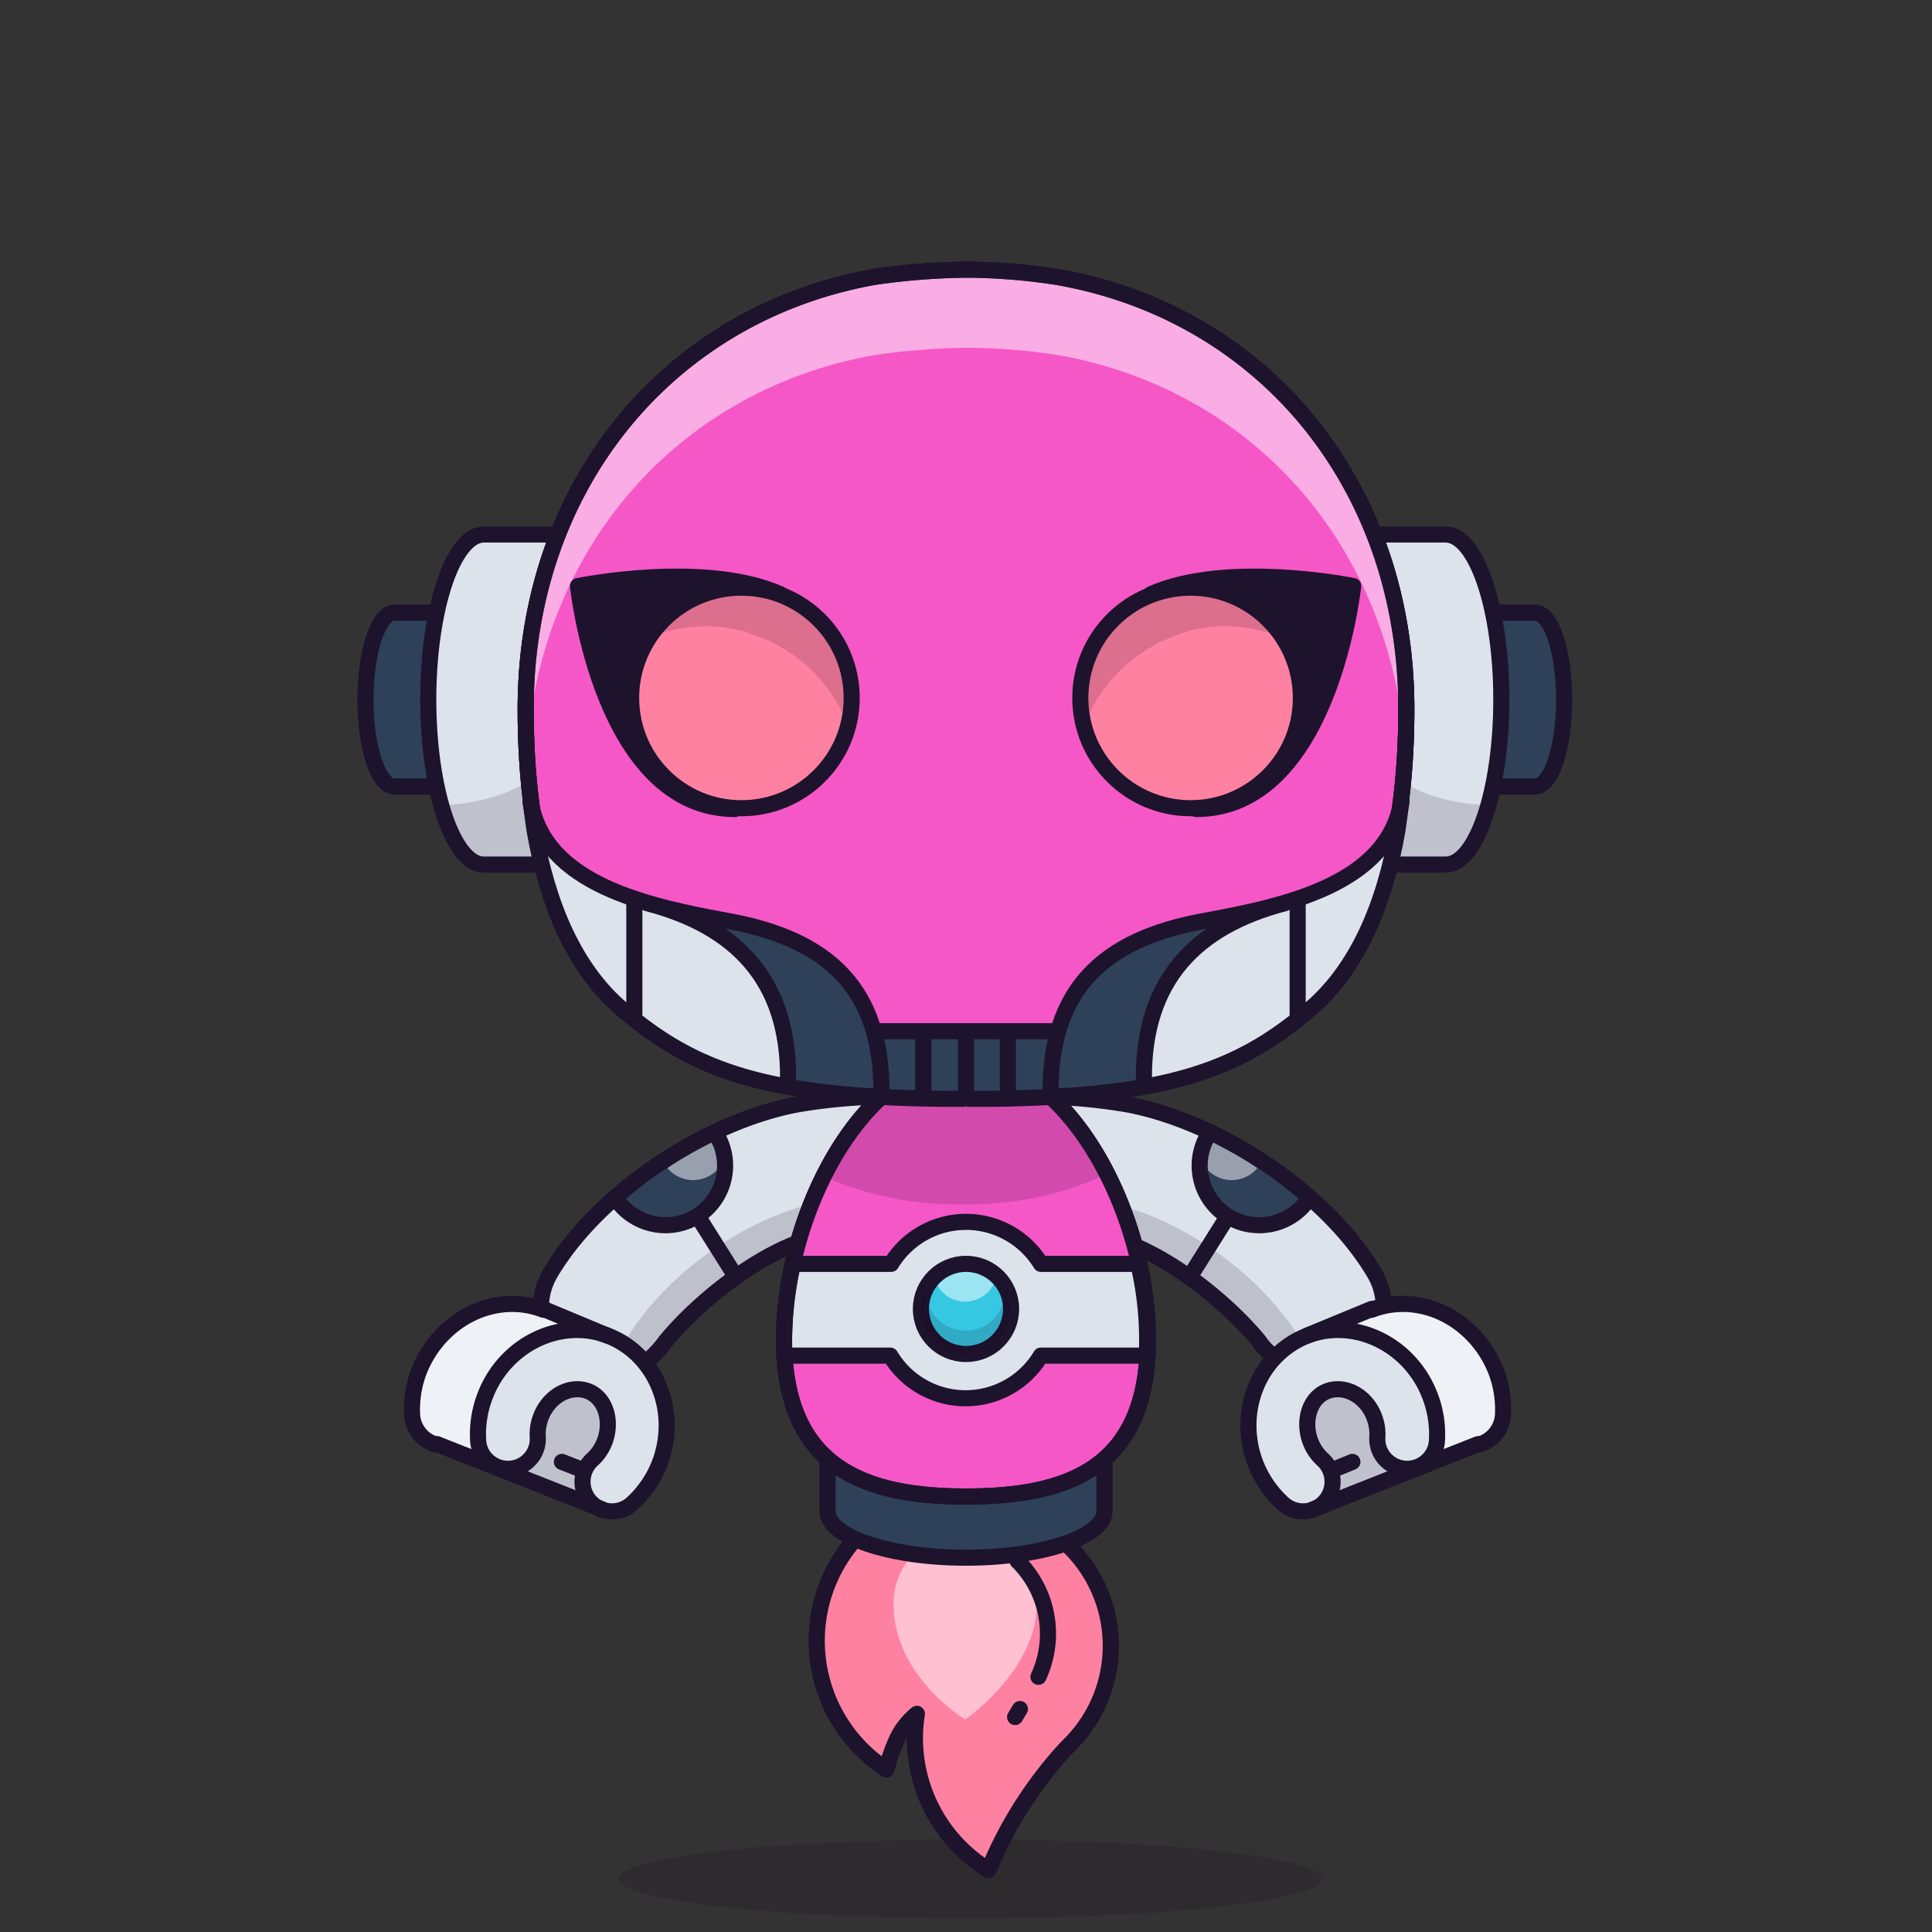 <svg xmlns="http://www.w3.org/2000/svg" xmlns:xlink="http://www.w3.org/1999/xlink" viewBox="0 0 240 240">
  <rect x="0" y="0" width="240" height="240" fill="#333333" stroke="none"/>
  <ellipse cx="120.5" cy="233.4" rx="43.7" ry="4.9" style="fill:#180621;opacity:0.15"/>
  <g>
    <title>02</title>
    <path d="M105.8,191.7a19.1,19.1,0,0,0-4,15.7h0a19.1,19.1,0,0,0,8.3,12.4,22.1,22.1,0,0,1,1.3-3.7,9,9,0,0,1,2.5-3.2,19.2,19.2,0,0,0,8.6,19.2l.3.2a50.8,50.8,0,0,1,9.7-15.2l.4-.4a17.3,17.3,0,0,0,0-24.5" style="fill:#e83a27"/>
    <path d="M128.8,199.2c0,8.3-8.9,14.4-8.9,14.4s-8.9-5.3-8.9-14.4a8.9,8.9,0,1,1,17.8,0Z" style="fill:#fff;opacity:0.5"/>
    <path d="M137.2,180.3H102.8v7.4c0,3.2,7.7,5.8,17.2,5.8s17.2-2.6,17.2-5.8Z" style="fill:#2e4159"/>
    <path d="M137.2,180.3H102.8v7.4c0,3.2,7.7,5.8,17.2,5.8s17.2-2.6,17.2-5.8Z" style="fill:none;stroke:#1d132d;stroke-miterlimit:10;stroke-width:2px"/>
    <path d="M105.8,191.7a19.1,19.1,0,0,0-4,15.7h0a19.1,19.1,0,0,0,8.3,12.4,22.1,22.1,0,0,1,1.3-3.7,9,9,0,0,1,2.5-3.2,19.2,19.2,0,0,0,8.6,19.2l.3.2a50.8,50.8,0,0,1,9.7-15.2l.4-.4a17.3,17.3,0,0,0,0-24.5" style="fill:none;stroke:#1d132d;stroke-linecap:round;stroke-linejoin:round;stroke-width:2px"/>
    <path d="M129,208.3a12.7,12.7,0,0,0-2.6-14.4" style="fill:none;stroke:#1d132d;stroke-linecap:round;stroke-linejoin:round;stroke-width:2px"/>
    <line x1="126.7" y1="212.3" x2="126.1" y2="213.3" style="fill:none;stroke:#1d132d;stroke-linecap:round;stroke-linejoin:round;stroke-width:2px"/>
    <path d="M105.8,191.7a19.1,19.1,0,0,0-4,15.7h0a19.1,19.1,0,0,0,8.3,12.4,22.1,22.1,0,0,1,1.3-3.7,9,9,0,0,1,2.5-3.2,19.2,19.2,0,0,0,8.6,19.2l.3.2a50.8,50.8,0,0,1,9.7-15.2l.4-.4a17.3,17.3,0,0,0,0-24.5" style="fill:#ff81a2"/>
    <path d="M128.8,199.2c0,8.3-8.9,14.4-8.9,14.4s-8.9-5.3-8.9-14.4a8.9,8.9,0,1,1,17.8,0Z" style="fill:#fff;opacity:0.5"/>
    <path d="M137.2,180.3H102.8v7.4c0,3.2,7.7,5.8,17.2,5.8s17.2-2.6,17.2-5.8Z" style="fill:#2e4159"/>
    <path d="M137.2,180.3H102.8v7.4c0,3.2,7.7,5.8,17.2,5.8s17.2-2.6,17.2-5.8Z" style="fill:none;stroke:#1d132d;stroke-miterlimit:10;stroke-width:2px"/>
    <path d="M105.8,191.7a19.1,19.1,0,0,0-4,15.7h0a19.1,19.1,0,0,0,8.3,12.4,22.1,22.1,0,0,1,1.3-3.7,9,9,0,0,1,2.5-3.2,19.2,19.2,0,0,0,8.6,19.2l.3.2a50.8,50.8,0,0,1,9.7-15.2l.4-.4a17.3,17.3,0,0,0,0-24.5" style="fill:none;stroke:#1d132d;stroke-linecap:round;stroke-linejoin:round;stroke-width:2px"/>
    <path d="M129,208.3a12.7,12.7,0,0,0-2.6-14.4" style="fill:none;stroke:#1d132d;stroke-linecap:round;stroke-linejoin:round;stroke-width:2px"/>
    <line x1="126.7" y1="212.3" x2="126.1" y2="213.3" style="fill:none;stroke:#1d132d;stroke-linecap:round;stroke-linejoin:round;stroke-width:2px"/>
  </g>
  <g>
    <title>05</title>
    <path d="M162.8,187.8l23.1-9.5.2-.4a13.2,13.2,0,0,0-.8-8.2c-2.7-6.3-9.6-9.5-15.4-7l-9,3.7Z" style="fill:#dce3ea"/>
    <g style="opacity:0.15">
      <path d="M171.4,178.2c-.5-1.1-.8-3.5-1.8-4.3a4.8,4.8,0,0,0-5.4-.3c-4.2,3.1-.2,8.3.6,12.1a2.8,2.8,0,0,1,0,1.3l11.1-4.5A7.8,7.8,0,0,1,171.4,178.2Z" style="fill:#180621"/>
    </g>
    <path d="M170,162.8l-7.3,2.9c5.8-2.3,12.5.9,15.1,7.2a13.2,13.2,0,0,1,.7,8.3l-.2.4,7.4-2.9.2-.4a13.2,13.2,0,0,0-.7-8.3C182.6,163.5,175.8,160.3,170,162.8Z" style="fill:#fff;opacity:0.5"/>
    <path d="M163.2,187.5a3.7,3.7,0,0,1-3.8-.7,13.3,13.3,0,0,1-3.4-4.9c-2.5-6.4.3-13.5,6.2-15.9s12.9.9,15.4,7.3a13.3,13.3,0,0,1,.9,5.7,3.7,3.7,0,1,1-7.4-.5,5.9,5.9,0,0,0-.4-2.5c-1-2.6-3.6-4-5.8-3.2s-3.1,3.7-2.1,6.3a5.8,5.8,0,0,0,1.5,2.2,3.7,3.7,0,0,1-1.1,6.2Z" style="fill:#dce3ea"/>
    <path d="M103.4,153.3c-6.9.7-17.1,7.3-20.7,13.3a8.3,8.3,0,0,1-2.6,2.7l-12.9-7a8.3,8.3,0,0,1,1.2-4.2c5.8-9.8,19-18.7,30.6-20.9a70.2,70.2,0,0,1,11.7-1Z" style="fill:#dce3ea"/>
    <path d="M109.2,136.2l-5.8,12.8c-11,1.8-21.2,9.9-25.6,17.4l-.9,1.2,3.3,1.8a8.3,8.3,0,0,0,2.6-2.7c3.6-6,13.8-12.6,20.7-13.3l7.2-17.1Z" style="fill:#180621;opacity:0.15"/>
    <path d="M88.9,140.8a7.4,7.4,0,0,1-12.1,8.5" style="fill:#2e4159"/>
    <path d="M86.1,146.6a4.2,4.2,0,0,0,3.9-2.7,6.4,6.4,0,0,0-1-3.1l-6.1,4.3A4.2,4.2,0,0,0,86.1,146.6Z" style="fill:#fff;opacity:0.5"/>
    <path d="M67.2,162.3a8.3,8.3,0,0,1,1.2-4.2c5.8-9.8,19-18.7,30.6-20.9a70.2,70.2,0,0,1,11.7-1" style="fill:none;stroke:#1d132d;stroke-miterlimit:10;stroke-width:2px"/>
    <path d="M103.4,153.3c-6.9.7-15.9,7.5-20.7,13.3a12.7,12.7,0,0,1-2.6,2.7" style="fill:none;stroke:#1d132d;stroke-miterlimit:10;stroke-width:2px"/>
    <path d="M88.9,140.8a7.4,7.4,0,0,1-12.1,8.5" style="fill:none;stroke:#1d132d;stroke-linecap:round;stroke-linejoin:round;stroke-width:2px"/>
    <line x1="87" y1="151.6" x2="90.9" y2="157.8" style="fill:none;stroke:#1d132d;stroke-linecap:round;stroke-linejoin:round;stroke-width:2px"/>
    <path d="M135.7,153.3c6.9.7,17.1,7.3,20.7,13.3a8.3,8.3,0,0,0,2.6,2.7l12.9-7a8.3,8.3,0,0,0-1.2-4.2c-5.8-9.8-19-18.7-30.6-20.9a70.2,70.2,0,0,0-11.7-1Z" style="fill:#dce3ea"/>
    <path d="M158,168.5a15.1,15.1,0,0,1,3.3-2.5c-4.6-7.4-14.6-15.2-25.4-17L130,136.2h-1.5l7.2,17.1c6.9.7,17.1,7.3,20.7,13.3A8.3,8.3,0,0,0,158,168.5Z" style="fill:#180621;opacity:0.15"/>
    <path d="M150.2,140.8a7.4,7.4,0,0,0,12.1,8.5" style="fill:#2e4159"/>
    <path d="M153,146.6a4.2,4.2,0,0,1-3.9-2.7,6.4,6.4,0,0,1,1-3.1l6.1,4.3A4.2,4.2,0,0,1,153,146.6Z" style="fill:#fff;opacity:0.5"/>
    <path d="M171.9,162.3a8.3,8.3,0,0,0-1.2-4.2c-5.8-9.8-19-18.7-30.6-20.9a70.2,70.2,0,0,0-11.7-1" style="fill:none;stroke:#1d132d;stroke-miterlimit:10;stroke-width:2px"/>
    <path d="M135.7,153.3c6.9.7,15.9,7.5,20.7,13.3a7.1,7.1,0,0,0,2,2" style="fill:none;stroke:#1d132d;stroke-miterlimit:10;stroke-width:2px"/>
    <path d="M150.2,140.8a7.4,7.4,0,0,0,12.1,8.5" style="fill:none;stroke:#1d132d;stroke-linecap:round;stroke-linejoin:round;stroke-width:2px"/>
    <line x1="152.2" y1="151.6" x2="148.3" y2="157.8" style="fill:none;stroke:#1d132d;stroke-linecap:round;stroke-linejoin:round;stroke-width:2px"/>
    <line x1="170.4" y1="162.6" x2="162.4" y2="165.9" style="fill:none;stroke:#1d132d;stroke-linecap:round;stroke-linejoin:round;stroke-width:2px"/>
    <line x1="163.1" y1="187.5" x2="183.6" y2="179.4" style="fill:none;stroke:#1d132d;stroke-linecap:round;stroke-linejoin:round;stroke-width:2px"/>
    <line x1="165.8" y1="182.5" x2="168" y2="181.6" style="fill:none;stroke:#1d132d;stroke-linecap:round;stroke-linejoin:round;stroke-width:2px"/>
    <path d="M163.2,187.5a3.7,3.7,0,0,1-3.8-.7,13.3,13.3,0,0,1-3.4-4.9c-2.5-6.4.3-13.5,6.2-15.9s12.9.9,15.4,7.3a13.3,13.3,0,0,1,.9,5.7,3.7,3.7,0,1,1-7.4-.5,5.9,5.9,0,0,0-.4-2.5c-1-2.6-3.6-4-5.8-3.2s-3.1,3.7-2.1,6.3a5.8,5.8,0,0,0,1.5,2.2,3.7,3.7,0,0,1-1.1,6.2Z" style="fill:none;stroke:#1d132d;stroke-linecap:round;stroke-linejoin:round;stroke-width:2px"/>
    <path d="M170.4,162.7c6-2.3,12.8,1.1,15.4,7.5a13.4,13.4,0,0,1,.9,5.7,4.1,4.1,0,0,1-2.8,3.5" style="fill:none;stroke:#1d132d;stroke-linecap:round;stroke-linejoin:round;stroke-width:2px"/>
    <path d="M75.1,187.8l-23.1-9.5-.2-.4a13.2,13.2,0,0,1,.8-8.2c2.7-6.3,9.6-9.5,15.4-7l9,3.7Z" style="fill:#dce3ea"/>
    <g style="opacity:0.15">
      <path d="M66.5,178.2c.5-1.1.8-3.5,1.8-4.3a4.8,4.8,0,0,1,5.4-.3c4.2,3.1.2,8.3-.6,12.1a2.8,2.8,0,0,0,0,1.3l-11.1-4.5A7.8,7.8,0,0,0,66.5,178.2Z" style="fill:#180621"/>
    </g>
    <path d="M67.9,162.8l7.3,2.9c-5.8-2.3-12.5.9-15.1,7.2a13.2,13.2,0,0,0-.7,8.3l.2.4L52,178.5l-.2-.4a13.2,13.2,0,0,1,.7-8.3C55.2,163.5,62.1,160.3,67.9,162.8Z" style="fill:#fff;opacity:0.5"/>
    <path d="M74.7,187.5a3.7,3.7,0,0,0,3.8-.7,13.3,13.3,0,0,0,3.4-4.9c2.5-6.4-.3-13.5-6.2-15.9s-12.9.9-15.4,7.3a13.3,13.3,0,0,0-.9,5.7,3.7,3.7,0,1,0,7.4-.5,5.9,5.9,0,0,1,.4-2.5c1-2.6,3.6-4,5.8-3.2s3.1,3.7,2.1,6.3a5.8,5.8,0,0,1-1.5,2.2,3.7,3.7,0,0,0,1.1,6.2Z" style="fill:#dce3ea"/>
    <line x1="67.5" y1="162.6" x2="75.4" y2="165.9" style="fill:none;stroke:#1d132d;stroke-linecap:round;stroke-linejoin:round;stroke-width:2px"/>
    <line x1="74.8" y1="187.5" x2="54.3" y2="179.4" style="fill:none;stroke:#1d132d;stroke-linecap:round;stroke-linejoin:round;stroke-width:2px"/>
    <line x1="72.1" y1="182.5" x2="69.8" y2="181.6" style="fill:none;stroke:#1d132d;stroke-linecap:round;stroke-linejoin:round;stroke-width:2px"/>
    <path d="M74.7,187.5a3.7,3.7,0,0,0,3.8-.7,13.3,13.3,0,0,0,3.4-4.9c2.5-6.4-.3-13.5-6.2-15.9s-12.9.9-15.4,7.3a13.3,13.3,0,0,0-.9,5.7,3.7,3.7,0,1,0,7.4-.5,5.9,5.9,0,0,1,.4-2.5c1-2.6,3.6-4,5.8-3.2s3.1,3.7,2.1,6.3a5.8,5.8,0,0,1-1.5,2.2,3.7,3.7,0,0,0,1.1,6.2Z" style="fill:none;stroke:#1d132d;stroke-linecap:round;stroke-linejoin:round;stroke-width:2px"/>
    <path d="M67.5,162.7c-6-2.3-12.8,1.1-15.4,7.5a13.4,13.4,0,0,0-.9,5.7,4.1,4.1,0,0,0,2.8,3.5" style="fill:none;stroke:#1d132d;stroke-linecap:round;stroke-linejoin:round;stroke-width:2px"/>
  </g>
  <g>
    <title>03</title>
    <g style="isolation:isolate">
      <path d="M54.5,76.2H49c-2,0-3.6,4.8-3.6,10.8S47,97.8,49,97.8h5.3" style="fill:#2e4159"/>
      <path d="M72.5,107.4V66.6H60.1c-3.8,0-6.9,9.1-6.9,20.4s3.1,20.4,6.9,20.4Z" style="fill:#dce3ea"/>
      <g style="opacity:0.15;mix-blend-mode:multiply">
        <path d="M55,100h-.2c1.3,4.6,3.2,7.5,5.3,7.5H72.5V91.3A22.9,22.9,0,0,1,55,100Z" style="fill:#180621"/>
      </g>
      <path d="M72.5,107.4V66.4H60.1c-3.8,0-6.9,9.2-6.9,20.5s3.1,20.5,6.9,20.5Z" style="fill:none;stroke:#1d132d;stroke-miterlimit:10;stroke-width:2px"/>
      <path d="M54.5,76.1H49c-2,0-3.6,4.8-3.6,10.8S47,97.7,49,97.7h5.3" style="fill:none;stroke:#1d132d;stroke-miterlimit:10;stroke-width:2px"/>
      <path d="M185.2,76.2h5.5c2,0,3.6,4.8,3.6,10.8s-1.6,10.8-3.6,10.8h-5.3" style="fill:#2e4159"/>
      <path d="M167.2,107.4V66.6h12.4c3.8,0,6.9,9.1,6.9,20.4s-3.1,20.4-6.9,20.4Z" style="fill:#dce3ea"/>
      <g style="opacity:0.15;mix-blend-mode:multiply">
        <path d="M184.7,100h.2c-1.3,4.6-3.2,7.5-5.3,7.5H167.2V91.3A22.9,22.9,0,0,0,184.7,100Z" style="fill:#180621"/>
      </g>
      <path d="M167.2,107.4V66.4h12.4c3.8,0,6.9,9.2,6.9,20.5s-3.1,20.5-6.9,20.5Z" style="fill:none;stroke:#1d132d;stroke-miterlimit:10;stroke-width:2px"/>
      <path d="M185.2,76.1h5.5c2,0,3.6,4.8,3.6,10.8s-1.6,10.8-3.6,10.8h-5.3" style="fill:none;stroke:#1d132d;stroke-miterlimit:10;stroke-width:2px"/>
    </g>
  </g>
  <g>
    <title>02</title>
    <path d="M131.3,34.4a76.8,76.8,0,0,0-11.1-.9,84.7,84.7,0,0,0-11.6.9C82.9,39,65.3,60.5,65.3,88.1c0,15.4,3.2,29.6,12.1,37.2s18.2,10.8,39.5,11.1h-7.7c-7,6.6-11.8,18.9-11.8,29.9,0,16,10.1,19.5,22.6,19.5s22.6-3.4,22.6-19.5c0-11.1-4.9-23.5-12-30.1h-5.2c19.6-.5,28.4-3.6,37.2-11.1s12.1-21.8,12.1-37.2C174.7,60.5,157.1,39,131.3,34.4Z" style="fill:#f557c7"/>
    <path d="M131.3,34.4a76.8,76.8,0,0,0-11.1-.9,84.7,84.7,0,0,0-11.6.9C82.9,39,65.3,60.5,65.3,88.1c0,15.4,3.2,29.6,12.1,37.2s18.2,10.8,39.5,11.1h-7.7c-7,6.6-11.8,18.9-11.8,29.9,0,16,10.1,19.5,22.6,19.5s22.6-3.4,22.6-19.5c0-11.1-4.9-23.5-12-30.1h-5.2c19.6-.5,28.4-3.6,37.2-11.1s12.1-21.8,12.1-37.2C174.7,60.5,157.1,39,131.3,34.4Z" style="fill:#f557c7"/>
    <path d="M131.3,34.4a76.8,76.8,0,0,0-11.1-.9,84.7,84.7,0,0,0-11.6.9C82.9,39,65.3,60.5,65.3,88.1c0,15.4,3.2,29.6,12.1,37.2s18.2,10.8,39.5,11.1h-7.7c-7,6.6-11.8,18.9-11.8,29.9,0,16,10.1,19.5,22.6,19.5s22.6-3.4,22.6-19.5c0-11.1-4.9-23.5-12-30.1h-5.2c19.6-.5,28.4-3.6,37.2-11.1s12.1-21.8,12.1-37.2C174.7,60.5,157.1,39,131.3,34.4Z" style="fill:#f557c7"/>
    <path d="M131.3,34.4a76.8,76.8,0,0,0-11.1-.9,84.7,84.7,0,0,0-11.6.9C82.9,39,65.3,60.5,65.3,88.1c0,15.4,3.2,29.6,12.1,37.2s18.2,10.8,39.5,11.1h-7.7c-7,6.6-11.8,18.9-11.8,29.9,0,16,10.1,19.5,22.6,19.5s22.6-3.4,22.6-19.5c0-11.1-4.9-23.5-12-30.1h-5.2c19.6-.5,28.4-3.6,37.2-11.1s12.1-21.8,12.1-37.2C174.7,60.5,157.1,39,131.3,34.4Z" style="fill:#f557c7"/>
    <path d="M131.3,34.4a76.8,76.8,0,0,0-11.1-.9,84.7,84.7,0,0,0-11.6.9C82.9,39,65.3,60.5,65.3,88.1c0,15.4,3.2,29.6,12.1,37.2s18.2,10.8,39.5,11.1h-7.7c-7,6.6-11.8,18.9-11.8,29.9,0,16,10.1,19.5,22.6,19.5s22.6-3.4,22.6-19.5c0-11.1-4.9-23.5-12-30.1h-5.2c19.6-.5,28.4-3.6,37.2-11.1s12.1-21.8,12.1-37.2C174.7,60.5,157.1,39,131.3,34.4Z" style="fill:#f557c7"/>
    <path d="M131.3,34.4a76.8,76.8,0,0,0-11.1-.9,84.7,84.7,0,0,0-11.6.9C82.9,39,65.3,60.5,65.3,88.1c0,15.4,3.2,29.6,12.1,37.2s18.2,10.8,39.5,11.1h-7.7c-7,6.6-11.8,18.9-11.8,29.9,0,16,10.1,19.5,22.6,19.5s22.6-3.4,22.6-19.5c0-11.1-4.9-23.5-12-30.1h-5.2c19.6-.5,28.4-3.6,37.2-11.1s12.1-21.8,12.1-37.2C174.7,60.5,157.1,39,131.3,34.4Z" style="fill:#f557c7"/>
    <path d="M131.3,34.4a76.8,76.8,0,0,0-11.1-.9,84.7,84.7,0,0,0-11.6.9C82.9,39,65.3,60.5,65.3,88.1c0,15.4,3.2,29.6,12.1,37.2s18.2,10.8,39.5,11.1h-7.7c-7,6.6-11.8,18.9-11.8,29.9,0,16,10.1,19.5,22.6,19.5s22.6-3.4,22.6-19.5c0-11.1-4.9-23.5-12-30.1h-5.2c19.6-.5,28.4-3.6,37.2-11.1s12.1-21.8,12.1-37.2C174.7,60.5,157.1,39,131.3,34.4Z" style="fill:#f557c7"/>
    <path d="M131.3,34.4a76.8,76.8,0,0,0-11.1-.9,84.7,84.7,0,0,0-11.6.9C82.9,39,65.3,60.5,65.3,88.1c0,15.4,3.2,29.6,12.1,37.2s18.2,10.8,39.5,11.1h-7.7c-7,6.6-11.8,18.9-11.8,29.9,0,16,10.1,19.5,22.6,19.5s22.6-3.4,22.6-19.5c0-11.1-4.9-23.5-12-30.1h-5.2c19.6-.5,28.4-3.6,37.2-11.1s12.1-21.8,12.1-37.2C174.7,60.5,157.1,39,131.3,34.4Z" style="fill:#f557c7"/>
    <path d="M125.4,136.4c19.6-.5,28.4-3.6,37.2-11.1s12.1-21.8,12.1-37.2c0-27.7-17.6-49.2-43.4-53.7a76.8,76.8,0,0,0-11.1-.9,84.7,84.7,0,0,0-11.6.9C82.9,39,65.3,60.5,65.3,88.1c0,15.4,3.2,29.6,12.1,37.2s18.2,10.8,39.5,11.1Z" style="fill:none;stroke:#1d132d;stroke-miterlimit:10;stroke-width:2px"/>
    <path d="M109.2,136.5c-7,6.6-11.8,18.9-11.8,29.9,0,16,10.1,19.5,22.6,19.5s22.6-3.4,22.6-19.5c0-11.1-4.9-23.5-12-30.1" style="fill:none;stroke:#1d132d;stroke-miterlimit:10;stroke-width:2px"/>
    <path d="M130.9,136.7c-3.4.7-18,.5-21.3-.1h-.4c-7,6.6-11.8,18.9-11.8,29.9,0,16,10.1,19.5,22.6,19.5s22.6-3.4,22.6-19.5C142.6,155.5,137.8,143.3,130.9,136.7Z" style="fill:#f557c7"/>
    <path d="M130.5,136.2c-3.1.3-6.1.6-9.4.6a111.1,111.1,0,0,1-12.3-.4L102,146a41,41,0,0,0,17.6,3.6,40.7,40.7,0,0,0,17.8-3.7C137.2,145.6,130.9,136.7,130.5,136.2Z" style="fill:#180621;opacity:0.15"/>
    <path d="M109.5,136.3l-.6.5c-6.9,6.7-11.5,18.8-11.5,29.6,0,16,10.1,19.5,22.6,19.5s22.6-3.4,22.6-19.5c0-11-4.8-23.3-11.8-29.9l-.2-.2" style="fill:none;stroke:#1d132d;stroke-linecap:round;stroke-linejoin:round;stroke-width:2px"/>
    <path d="M141.4,157H129.3a10.9,10.9,0,0,0-18.6,0H98.5a43.9,43.9,0,0,0-1.1,9.6q0,.9,0,1.8h13.2a10.9,10.9,0,0,0,18.7,0h13.2q0-.8,0-1.6A40.7,40.7,0,0,0,141.4,157ZM120,168.2a5.6,5.6,0,1,1,5.6-5.6A5.6,5.6,0,0,1,120,168.2Z" style="fill:#dce3ea"/>
    <path d="M141.4,157H129.3a10.9,10.9,0,0,0-18.6,0H98.5a43.9,43.9,0,0,0-1.1,9.6q0,.9,0,1.8h13.2a10.9,10.9,0,0,0,18.7,0h13.2q0-.8,0-1.6A40.7,40.7,0,0,0,141.4,157Z" style="fill:none;stroke:#1d132d;stroke-linecap:round;stroke-linejoin:round;stroke-width:2px"/>
    <circle cx="120" cy="162.6" r="5.6" style="fill:#36c8e3"/>
    <g style="opacity:0.5">
      <path d="M121.1,161.5a3.9,3.9,0,0,0,2.7-3.1,5.6,5.6,0,0,0-7.7,0v.4A3.9,3.9,0,0,0,121.1,161.5Z" style="fill:#fff"/>
    </g>
    <circle cx="120" cy="162.6" r="5.6" style="fill:none;stroke:#1d132d;stroke-linecap:round;stroke-linejoin:round;stroke-width:2px"/>
    <path d="M124.8,159.7a4.9,4.9,0,1,1-9.7,0,5.6,5.6,0,1,0,9.7,0Z" style="fill:#180621;opacity:0.15"/>
    <g style="opacity:0.3">
      <path d="M108.7,44.1a84.7,84.7,0,0,1,11.6-.9,76.8,76.8,0,0,1,11.1.9c24.4,4.3,41.5,23.9,43.2,49.5q.1-2.7.1-5.5c0-27.7-17.6-49.2-43.4-53.7a76.8,76.8,0,0,0-11.1-.9,84.7,84.7,0,0,0-11.6.9C82.9,39,65.3,60.5,65.3,88.1q0,2.8.1,5.5C67.1,68,84.3,48.4,108.7,44.1Z" style="fill:#fff"/>
    </g>
    <path d="M125.4,136.4c19.6-.5,28.4-3.6,37.2-11.1s12.1-21.8,12.1-37.2c0-27.7-17.6-49.2-43.4-53.7a76.8,76.8,0,0,0-11.1-.9,84.7,84.7,0,0,0-11.6.9C82.9,39,65.3,60.5,65.3,88.1c0,15.4,3.2,29.6,12.1,37.2s18.2,10.8,39.5,11.1Z" style="fill:none;stroke:#1d132d;stroke-miterlimit:10;stroke-width:2px"/>
    <path d="M109.2,136.5c-7,6.6-11.8,18.9-11.8,29.9,0,16,10.1,19.5,22.6,19.5s22.6-3.4,22.6-19.5c0-11.1-4.9-23.5-12-30.1" style="fill:none;stroke:#1d132d;stroke-miterlimit:10;stroke-width:2px"/>
    <g style="opacity:0.3">
      <path d="M108.7,44.1a84.7,84.7,0,0,1,11.6-.9,76.8,76.8,0,0,1,11.1.9c24.4,4.3,41.5,23.9,43.2,49.5q.1-2.7.1-5.5c0-27.7-17.6-49.2-43.4-53.7a76.8,76.8,0,0,0-11.1-.9,84.7,84.7,0,0,0-11.6.9C82.9,39,65.3,60.5,65.3,88.1q0,2.8.1,5.5C67.1,68,84.3,48.4,108.7,44.1Z" style="fill:#fff"/>
    </g>
    <path d="M125.4,136.4c19.6-.5,28.4-3.6,37.2-11.1s12.1-21.8,12.1-37.2c0-27.7-17.6-49.2-43.4-53.7a76.8,76.8,0,0,0-11.1-.9,84.7,84.7,0,0,0-11.6.9C82.9,39,65.3,60.5,65.3,88.1c0,15.4,3.2,29.6,12.1,37.2s18.2,10.8,39.5,11.1Z" style="fill:none;stroke:#1d132d;stroke-miterlimit:10;stroke-width:2px"/>
  </g>
  <g>
    <title>02</title>
    <rect x="109.4" y="128.1" width="21.3" height="7.53" style="fill:#2e4159"/>
    <path d="M109.4,134.3a36.8,36.8,0,0,0-.1-3.7s-.2-.9-.3-1.5l-.3-.2c-2-8.2-8.1-12.7-18.4-14.5l-3.9-.7-.4-.3a25.4,25.4,0,0,1-6.7-1.2c-5.9-2-9.8-6-13.2-10.9l.3,1.8c1.6,9.3,5,17.3,10.9,22.3,8,6.8,15.9,10,32,10.9C109.4,135.6,109.4,134.9,109.4,134.3Z" style="fill:#dce3ea"/>
    <path d="M109.3,130.6s-.2-.9-.3-1.5l-.3-.2c-2-8.2-8.1-12.7-18.4-14.5l-3.9-.7-.4-.3H84.5c5.6,2.8,11,6.2,12.7,12.8a28,28,0,0,1,.7,9.1,92,92,0,0,0,11.5,1.3c0-.7.1-1.4.1-2A36.8,36.8,0,0,0,109.3,130.6Z" style="fill:#2e4159"/>
    <path d="M97.9,133.8c0-12-6.4-18.7-17.5-21.6" style="fill:none;stroke:#1d132d;stroke-linecap:round;stroke-linejoin:round;stroke-width:2px"/>
    <line x1="108.6" y1="128.1" x2="120" y2="128.1" style="fill:none;stroke:#1d132d;stroke-linecap:round;stroke-linejoin:round;stroke-width:2px"/>
    <line x1="78.8" y1="112.3" x2="78.8" y2="126.5" style="fill:none;stroke:#1d132d;stroke-linecap:round;stroke-linejoin:round;stroke-width:2px"/>
    <path d="M109.5,135.6c0-12.6-6.4-18.9-19.1-21.2-9.8-1.8-22.8-4.5-24.5-14.9" style="fill:none;stroke:#1d132d;stroke-linecap:round;stroke-linejoin:round;stroke-width:2px"/>
    <path d="M65.9,99.5l.5,3.6c1.6,9.3,5,17.3,10.9,22.3,9.1,7.8,18.2,10.8,39.5,11.1h3.1" style="fill:none;stroke:#1d132d;stroke-miterlimit:10;stroke-width:2px"/>
    <path d="M130.6,134.3a36.8,36.8,0,0,1,.1-3.7s.2-.9.3-1.5l.3-.2c2-8.2,8.1-12.7,18.4-14.5l3.9-.7.4-.3a25.4,25.4,0,0,0,6.7-1.2c5.9-2,9.8-6,13.2-10.9l-.3,1.8c-1.6,9.3-5,17.3-10.9,22.3-8,6.8-15.9,10-32,10.9C130.6,135.6,130.6,134.9,130.6,134.3Z" style="fill:#dce3ea"/>
    <path d="M130.7,130.6s.2-.9.3-1.5l.3-.2c2-8.2,8.1-12.7,18.4-14.5l3.9-.7.4-.3h1.5c-5.6,2.8-11,6.2-12.7,12.8a28,28,0,0,0-.7,9.1,92,92,0,0,1-11.5,1.3c0-.7-.1-1.4-.1-2A36.8,36.8,0,0,1,130.7,130.6Z" style="fill:#2e4159"/>
    <path d="M142.1,133.8c0-12,6.4-18.7,17.5-21.6" style="fill:none;stroke:#1d132d;stroke-linecap:round;stroke-linejoin:round;stroke-width:2px"/>
    <line x1="131.3" y1="128.1" x2="120" y2="128.1" style="fill:none;stroke:#1d132d;stroke-linecap:round;stroke-linejoin:round;stroke-width:2px"/>
    <line x1="161.2" y1="112.3" x2="161.2" y2="126.5" style="fill:none;stroke:#1d132d;stroke-linecap:round;stroke-linejoin:round;stroke-width:2px"/>
    <path d="M130.5,135.6c0-12.6,6.4-18.9,19.1-21.2,9.8-1.8,22.8-4.5,24.5-14.9" style="fill:none;stroke:#1d132d;stroke-linecap:round;stroke-linejoin:round;stroke-width:2px"/>
    <path d="M174.1,99.5l-.5,3.6c-1.6,9.3-5,17.3-10.9,22.3-9.1,7.8-18.2,10.8-39.5,11.1h-3.1" style="fill:none;stroke:#1d132d;stroke-miterlimit:10;stroke-width:2px"/>
    <line x1="120" y1="128.1" x2="120" y2="136.5" style="fill:none;stroke:#1d132d;stroke-miterlimit:10;stroke-width:2px"/>
    <line x1="114.7" y1="128.4" x2="114.7" y2="136.4" style="fill:none;stroke:#1d132d;stroke-miterlimit:10;stroke-width:2px"/>
    <line x1="125.2" y1="128.4" x2="125.2" y2="136.4" style="fill:none;stroke:#1d132d;stroke-miterlimit:10;stroke-width:2px"/>
  </g>
  <g>
    <title>04</title>
    <circle cx="147.9" cy="86.7" r="13.7" style="fill:#ff81a2"/>
    <path d="M148.6,72.6c-7.5,0-13.1,4.6-14.4,11.9a26.2,26.2,0,0,0,.2,6.4,17.4,17.4,0,0,1,1.8-3.9,19.6,19.6,0,0,1,4.9-5.4h0l1.5-1h0l1.6-.9h0l1.7-.7h0l1.7-.6a17.5,17.5,0,0,1,4.6-.6,18,18,0,0,1,7.7,1.7C157.4,75.4,153,72.6,148.6,72.6Z" style="fill:#180621;opacity:0.15"/>
    <path d="M147.5,72.2c8,.4,13.9,7.1,14.3,15a13.9,13.9,0,0,1-4.4,10.5c9.2-7.4,11-25,11-25S156.9,70.2,147.5,72.2Z" style="fill:#1d132d"/>
    <circle cx="147.9" cy="86.7" r="13.7" style="fill:none;stroke:#1d132d;stroke-linecap:round;stroke-linejoin:round;stroke-width:2px"/>
    <path d="M143,73.8c9.5-4.2,25.1-1,25.1-1s-2.9,27.7-19.5,27.7" style="fill:none;stroke:#1d132d;stroke-linecap:round;stroke-linejoin:round;stroke-width:2px"/>
    <circle cx="92.1" cy="86.7" r="13.7" style="fill:#ff81a2"/>
    <path d="M91.4,72.6c7.5,0,13.1,4.6,14.4,11.9a26.2,26.2,0,0,1-.2,6.4,17.4,17.4,0,0,0-1.8-3.9,19.6,19.6,0,0,0-4.9-5.4h0l-1.5-1h0l-1.6-.9h0L94,79h0l-1.7-.6a17.5,17.5,0,0,0-4.6-.6A18,18,0,0,0,80,79.5C82.5,75.4,86.9,72.6,91.4,72.6Z" style="fill:#180621;opacity:0.15"/>
    <path d="M92.4,72.2c-8,.4-13.9,7.1-14.3,15a13.9,13.9,0,0,0,4.4,10.5c-9.2-7.4-11-25-11-25S83.1,70.2,92.4,72.2Z" style="fill:#1d132d"/>
    <circle cx="92.1" cy="86.7" r="13.7" style="fill:none;stroke:#1d132d;stroke-linecap:round;stroke-linejoin:round;stroke-width:2px"/>
    <path d="M96.9,73.8c-9.5-4.2-25.1-1-25.1-1s2.9,27.7,19.5,27.7" style="fill:none;stroke:#1d132d;stroke-linecap:round;stroke-linejoin:round;stroke-width:2px"/>
  </g>
  <g/>
</svg>